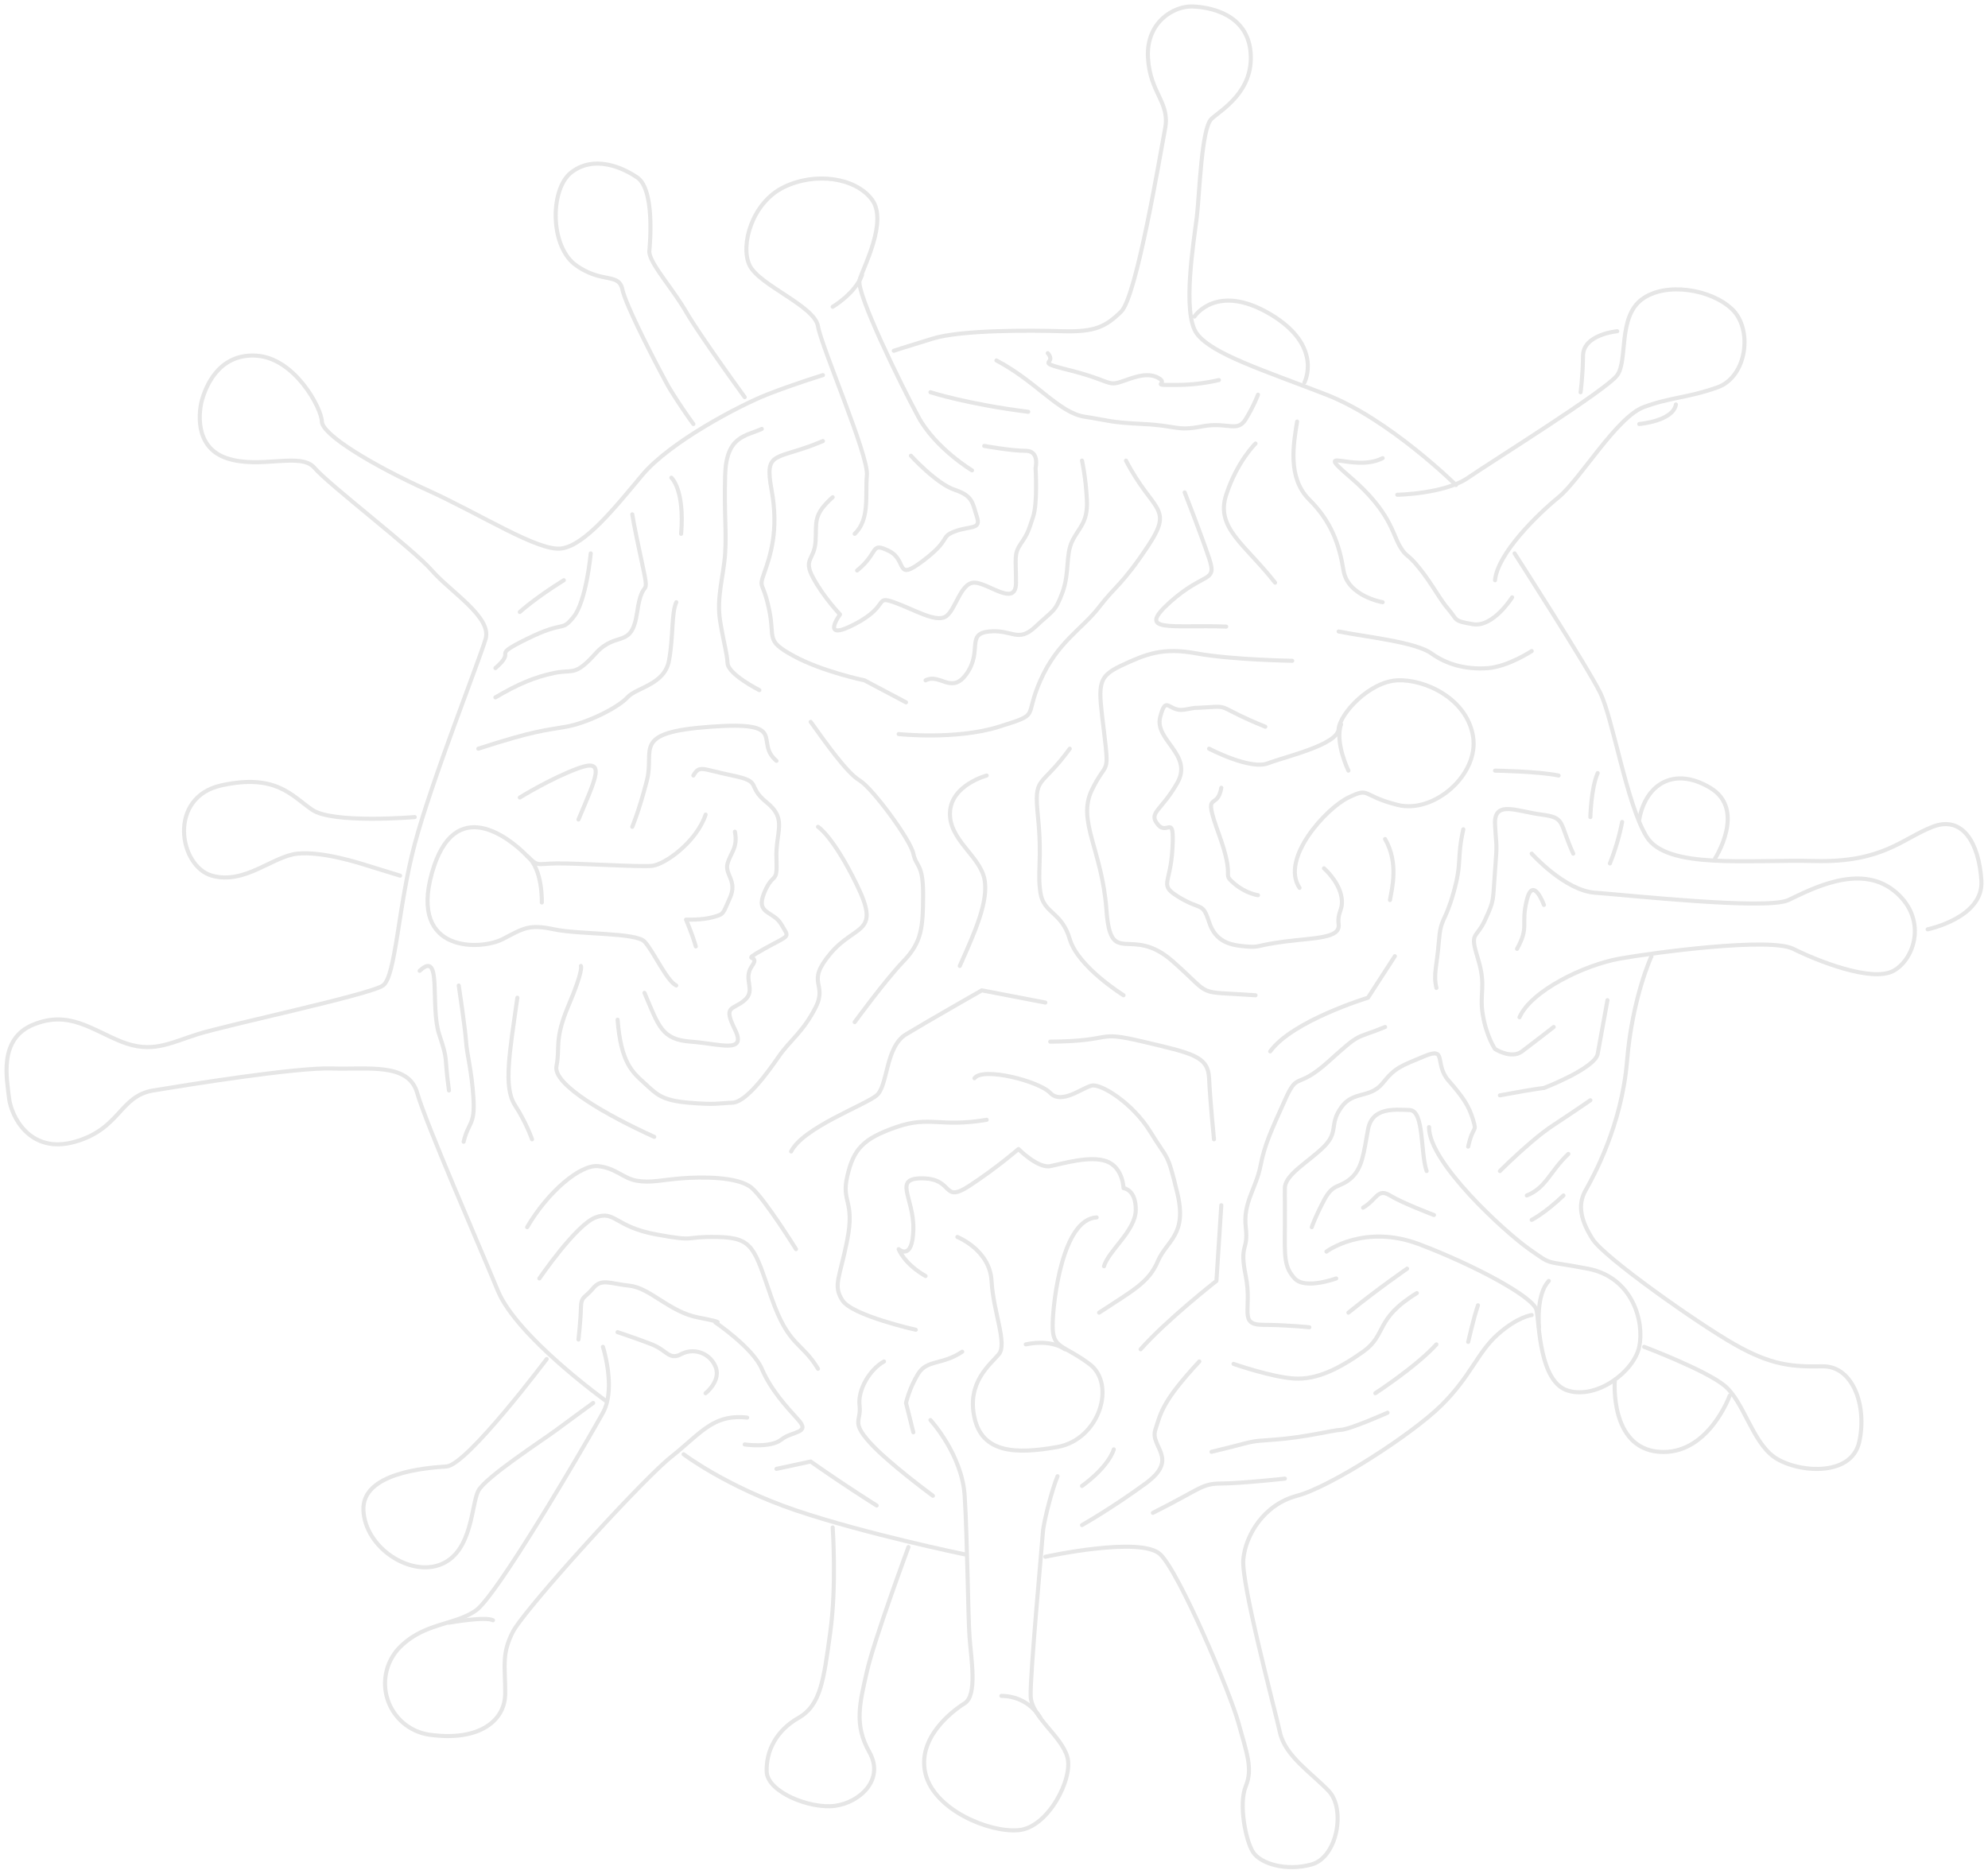 <svg xmlns="http://www.w3.org/2000/svg" xmlns:xlink="http://www.w3.org/1999/xlink" width="488" height="460" viewBox="0 0 488 460"><defs><path id="rhbia" d="M835.6 4148.84s-21.74-15.66-26.4-26.97c-4.64-11.31-17.65-41-19.79-48.55-2.14-7.54-12.3-5.7-21-6-8.7-.29-35.5 4.03-43.8 5.4-8.28 1.38-8.05 9.43-19.2 12.59-11.14 3.16-15.71-6.33-16.2-10.79-.47-4.46-2.71-14.44 6-17.98 8.73-3.54 14.26 1.26 21.6 4.2 7.36 2.93 11.6.45 18.6-1.8 7.01-2.25 42.43-9.74 45.6-11.99 3.17-2.25 3.66-19.22 7.8-34.76 4.14-15.55 15.85-45.01 17.4-50.35 1.55-5.34-8.63-11.53-13.2-16.78-4.57-5.26-25.42-21.16-28.8-25.18-3.37-4.02-13.4.4-21.6-2.4-8.19-2.79-6.7-11.97-6-14.38.72-2.4 3.63-11.31 13.2-10.79 9.58.53 16.13 12.94 16.2 16.18.08 3.25 12.45 10.73 25.8 16.79 13.35 6.05 27.3 15.15 33 14.38 5.7-.77 12.92-9.73 19.8-17.98 6.87-8.25 24.14-17.23 30.6-19.78 6.45-2.55 13.8-4.8 13.8-4.8"/><path id="rhbib" d="M854.8 4162.03s10.55 8.01 27.6 13.79c17.06 5.77 41.4 10.79 41.4 10.79"/><path id="rhbic" d="M943.6 4187.2s23.44-5.13 28.2-.6c4.75 4.54 17.13 33.9 19.2 41.36 2.06 7.47 3.58 11.26 1.8 15.59-1.79 4.32-.04 13.36 1.8 16.18 1.83 2.82 8.09 4.76 14.4 3 6.3-1.77 8.32-13.61 4.2-17.99-4.13-4.37-10.73-8.58-12-14.38-1.28-5.8-9.57-36.65-9-42.56.56-5.9 5.02-13.43 13.2-15.58 8.16-2.15 28.12-15 35.4-22.18 7.26-7.17 8.85-12.96 13.8-17.38 4.93-4.41 8.39-4.8 8.39-4.8"/><path id="rhbid" d="M1090.59 4135.66s15.2 5.73 19.8 9.59c4.6 3.86 6.72 13.52 12 17.38 5.28 3.86 19 5.28 21-3.6 1.98-8.88-1.56-18.71-9-18.58-7.45.14-12.54-.24-21.6-5.4-9.07-5.14-31.9-21.29-34.8-25.76-2.9-4.48-3.83-8.41-1.8-12 2.03-3.57 8.91-16.14 10.2-31.76 1.28-15.62 6-25.77 6-25.77"/><path id="rhbie" d="M1160.18 4033.16s13.8-2.83 13.2-11.98c-.6-9.15-4.58-16.08-12-13.19-7.41 2.89-12.2 8.79-28.8 8.4-16.6-.4-36.45 2.1-41.4-6-4.93-8.1-8.26-29.04-11.4-35.37-3.12-6.32-20.99-34.16-20.99-34.16"/><path id="rhbif" d="M1089.39 3909.1s8.3-.7 9-4.8"/><path id="rhbig" d="M1083.99 3886.32s-8.34.74-8.4 5.99c-.06 5.25-.6 9-.6 9"/><path id="rhbih" d="M1044.4 3924.08s-16.4-16.2-31.8-22.18c-15.4-5.98-28.07-9.96-31.8-14.98-3.74-5.03-.67-23.16 0-28.77.66-5.62 1.1-21.7 3.6-23.98 2.5-2.28 10.31-6.66 9.6-16.18-.72-9.52-9.95-11.28-14.4-11.4-4.46-.1-11.3 3.82-10.8 12.6.5 8.77 5.44 10.86 4.2 17.38-1.25 6.52-6.98 41.23-10.8 44.95-3.82 3.72-6.47 5.03-14.4 4.8-7.93-.24-24.8-.34-31.8 1.8-7 2.13-9.6 3-9.6 3"/><path id="rhbii" d="M925.6 3920.48s-8.98-5.38-13.2-13.19c-4.21-7.8-15.32-30.42-14.4-33.56.93-3.14 7.03-14.46 3-19.78s-13.8-6.8-21.6-3c-7.8 3.8-10.74 14.27-8.4 19.18 2.35 4.92 15.97 9.95 16.8 14.99.83 5.04 12.46 31.74 12 36.56-.45 4.82.77 10.82-3 14.38"/><path id="rhbij" d="M869.8 3902.5s-10.73-14.74-14.4-20.98c-3.65-6.23-9.24-12.2-9-14.98.26-2.8 1.18-15.15-3-17.98-4.17-2.84-10.95-5.34-16.2-1.2-5.23 4.13-5.25 18.2 1.2 22.77 6.46 4.58 10.5 1.73 11.4 6 .92 4.26 9.5 20.63 11.4 23.97a134 134 0 0 0 6 9"/><path id="rhbik" d="M853 4046.95c-2.34-1.1-5.65-8.54-7.8-10.79-2.14-2.25-16.03-1.68-22.2-3-6.15-1.3-7.44-.29-12.6 2.4-5.14 2.69-22.94 3.65-17.39-16.18 5.56-19.84 19.37-8.19 22.8-4.8 3.43 3.4 2.57 2.47 7.8 2.4 5.23-.07 20.18.9 23.4.6 3.21-.3 11-5.93 13.2-12.59"/><path id="rhbil" d="M788.81 4005.6s-20.12 1.7-25.2-1.8c-5.07-3.5-8.87-8.89-22.2-6-13.32 2.89-10.5 19.9-2.4 22.18 8.11 2.27 14.9-4.78 21-5.4 6.1-.6 14.8 2.18 17.4 3 2.61.82 7.8 2.4 7.8 2.4"/><path id="rhbim" d="M821.2 4138.65s-19.53 26.02-24.59 26.38c-5.06.35-20.86 1.53-20.4 10.79.46 9.25 11.6 16.43 19.2 13.18 7.6-3.24 7.26-14.63 9-17.98 1.74-3.34 15.84-12.48 19.2-14.98 3.36-2.51 9-6.6 9-6.6"/><path id="rhbin" d="M835 4135.66s3.29 10.25 0 16.18c-3.27 5.94-25.8 44.78-31.19 48.55-5.4 3.77-13.12 2.94-19.2 9.6a12.72 12.72 0 0 0 8.4 20.97c11.55 1.46 17.98-3.41 18-10.19.02-6.78-.9-9.56 1.8-14.98 2.7-5.43 31.67-37.33 39-43.16 7.32-5.83 10.25-10.5 18.6-9.59"/><path id="rhbio" d="M891.4 4180.01s1.01 14.22-.6 25.78c-1.6 11.55-2.29 17.84-7.8 20.97-5.5 3.14-7.96 8.15-7.8 13.19.17 5.04 10.69 9.23 16.8 8.4 6.12-.85 12.2-6.48 8.4-13.2-3.79-6.7-2.36-12-.6-19.77 1.76-7.78 10.2-30.57 10.2-30.57"/><path id="rhbip" d="M915.4 4153.64s7.75 8.42 8.4 18.58c.65 10.16.82 29.54 1.2 34.76.38 5.23 1.97 14.2-1.2 16.19-3.16 1.98-11.8 8.61-9.6 17.38 2.2 8.77 15.52 14.4 22.8 13.78 7.28-.6 13.51-12.7 12-17.98-1.51-5.27-8.84-9.8-9-14.98-.16-5.19 2.82-37.44 3-40.16.18-2.72 2.38-10.96 3.6-13.78"/><path id="rhbiq" d="M922 4108.69s7.98 3.15 8.4 10.79c.42 7.63 3.91 15.43 1.8 17.98-2.11 2.55-7.92 6.87-6 15.58s10.1 9.04 20.4 7.2c10.3-1.86 14.48-15.44 7.8-20.39-6.68-4.95-9.07-3.66-9-9.59.07-5.92 2.45-25.98 10.8-26.37"/><path id="rhbir" d="M1012.6 4112.28s9.24-6.93 22.8-1.8c13.55 5.14 28.11 12.96 28.79 16.19.68 3.22.62 17.73 7.8 19.78 7.18 2.05 16.11-4.76 17.4-10.8 1.28-6.03-1.52-17.03-12.6-19.17-11.08-2.14-8.43-.6-14.4-4.8-5.97-4.2-24.72-21.3-24.6-29.97"/><path id="rhbis" d="M1111.59 4147.65s-5.32 14.78-17.4 13.78c-12.08-1-10.8-17.38-10.8-17.38"/><path id="rhbit" d="M1062.99 4014.58s8.09 9.07 15.6 9.6c7.5.52 42.03 4.3 47.4 1.8 5.36-2.52 17.29-9.04 25.8-2.4 8.5 6.63 5.33 16.87 0 19.77-5.34 2.9-18.82-2.51-24.6-5.4-5.79-2.87-33.97.87-42.6 2.4-8.63 1.54-21.68 7.82-24.6 14.4"/><path id="rhbiu" d="M983.8 3988.81s10.02 5.26 14.4 3.6c4.37-1.67 17.07-4.52 17.4-8.4.32-3.87 7.62-11.66 14.4-11.98 6.76-.33 17.08 4.45 18.6 13.78 1.5 9.34-9.6 19.09-18.6 16.79-9.01-2.3-6.56-4.43-12-1.8-5.46 2.63-16.79 15-12 22.18"/><path id="rhbiv" d="M1107.99 4015.78s7.75-12.04-1.2-17.38c-8.96-5.34-15.87-.77-17.4 7.8"/><path id="rhbiw" d="M1030 3926.47s11.63-.2 17.4-4.2c5.75-3.98 33.96-21.51 36.59-25.16 2.63-3.66.14-14.19 6-18.59s17.06-2.53 22.2 2.4c5.13 4.93 3.65 16.6-3.6 19.18-7.26 2.59-11.26 2.35-18 4.8-6.74 2.44-15.75 17.9-21 22.17-5.25 4.29-15 13.85-15.6 20.38"/><path id="rhbix" d="M980.2 3882.72s5.43-8.4 18.6-.6c13.15 7.8 8.4 16.78 8.4 16.78"/><path id="rhbiy" d="M1018 3994.2s-3.4-6.96-1.8-11.38"/><path id="rhbiz" d="M1064.79 4130.86s-.81-8.03 2.4-11.38"/><path id="rhbiA" d="M948.4 4136.26s-3.11-2.55-9.6-1.2"/><path id="rhbiB" d="M797.21 4203.39s8.9-1.6 10.8-.6"/><path id="rhbiC" d="M942.4 4226.76s-2.82-5.36-9.6-5.4"/><path id="rhbiD" d="M820 4026.57s.28-8.23-3.6-11.39"/><path id="rhbiE" d="M891.4 3880.32s5.5-3.24 7.2-7.79"/><path id="rhbiF" d="M914.2 4118.28c-5.34-3.07-6.6-6.6-6.6-6.6s3.38 3.08 3.6-4.8c.23-7.86-5.25-12.74 2.4-12.58 7.66.16 4.6 6.26 11.4 1.8 6.8-4.46 12-9 12-9s4.78 4.8 7.8 4.2c3.02-.59 9.73-2.66 13.8-1.2 4.07 1.47 4.2 6.6 4.2 6.6s3.08.28 3 5.4c-.09 5.1-6.7 9.95-7.8 13.78"/><path id="rhbiG" d="M845.2 4048.75c3.53 8.3 4.24 11.47 11.4 11.99 7.17.52 13.8 3.07 10.8-3s-.47-4.67 2.4-7.2c2.88-2.52-.55-5.06 1.8-8.39 2.36-3.31-3.52-.53 3-4.2 6.53-3.65 6.2-2.54 4.2-5.99-1.98-3.44-6.42-2.42-4.2-7.79 2.23-5.36 3.27-1.76 3-8.39-.26-6.63 2.76-9.61-2.4-13.78-5.15-4.17-.79-5.03-8.4-6.6-7.6-1.57-8.06-2.63-9.6 0"/><path id="rhbiH" d="M997.6 3983.42c-11.58-4.7-8.66-5.16-13.8-4.8-5.15.36-2.02-.1-6 .6-3.99.71-4.5-3.89-6 1.8-1.5 5.68 8.16 9.23 4.2 16.18-3.96 6.96-7.18 7.26-4.8 10.2 2.37 2.92 4.1-3.04 3.6 5.98-.5 9.03-3.5 8.8 1.8 12 5.3 3.18 5.59 1.03 7.2 5.99 1.6 4.96 5.28 5.68 9 5.99 3.7.3 2.17-.24 9.6-1.2 7.42-.96 13.6-.77 13.2-4.2-.4-3.41 1.42-3.52.6-7.19-.83-3.67-4.2-6.59-4.2-6.59"/><path id="rhbiI" d="M891.4 3927.07c-4.95 4.44-3.91 6.08-4.2 10.8-.28 4.7-3.14 4.25-.6 8.98 2.54 4.74 6.6 9 6.6 9s-5.03 6.9 3.6 2.4c8.64-4.52 4.83-7.08 9.6-5.4 4.78 1.68 10.04 4.95 12.6 3.6 2.56-1.36 3.69-8.46 7.2-8.4 3.51.06 10.2 6.11 10.2 0 0-6.1-.56-7.02 1.2-9.59 1.76-2.56 1.86-3.17 3-6.59s.6-11.99.6-11.99 1.04-4.2-2.4-4.2c-3.44.02-10.2-1.2-10.2-1.2"/><path id="rhbiJ" d="M897.4 3945.06c5.45-4.4 3.12-7.1 7.8-4.8s1.36 7.74 8.4 2.4c7.05-5.34 4-5.76 7.8-7.2 3.8-1.43 6.48-.36 5.4-3.59s-.85-5.08-5.4-6.6c-4.55-1.5-10.8-8.39-10.8-8.39"/><path id="rhbiK" d="M867.4 4009.19c.76 3.94-1.02 5.08-1.8 7.8-.77 2.7 2.47 4.25.6 8.38-1.86 4.14-1.38 4.01-4.2 4.8-2.81.78-6.6.6-6.6.6s1.54 3.57 2.4 6.59"/><path id="rhbiL" d="M986.8 3998.4c-1.01 5.96-4.76-.07-.6 11.39 4.15 11.46.61 9.36 3.6 11.99 2.98 2.62 6 3 6 3"/><path id="rhbiM" d="M1073.19 4014.58c-3.53-7.75-1.83-8.82-7.8-9.59-5.97-.76-11.7-3.66-11.4 2.4.3 6.06.6 3.65 0 11.39s-.12 6.98-2.4 11.99c-2.28 5-3.91 2.78-1.8 9.59 2.11 6.8.3 8.39 1.2 13.78.91 5.4 3 8.4 3 8.4s3.96 2.56 6.6.6c2.64-1.97 7.8-6 7.8-6"/><path id="rhbiN" d="M1065.99 4027.17s-2.67-7.35-4.2-1.2c-1.53 6.15.68 6.4-2.4 11.99"/><path id="rhbiO" d="M1047.4 4086.5c1.25-5.57 2.2-3.22 1.2-6.58-1.02-3.37-2.38-5.47-6-9.6-3.64-4.12-.2-8.43-6-5.99-5.81 2.44-7.07 2.7-10.2 6.6-3.15 3.88-7.23 1.74-10.2 5.99-2.98 4.24-.51 5.87-4.2 9.59-3.7 3.72-9.57 6.79-9.6 10.19-.04 3.4.05 2.25 0 9.59-.06 7.34-.17 9.77 2.4 12.58 2.56 2.82 10.2 0 10.2 0"/><path id="rhbiP" d="M1037.2 4092.5c-1.56-4.38-.54-14.87-4.2-14.98-3.67-.11-9.2-.74-10.2 4.8-1.02 5.53-1.33 9.49-4.2 11.98-2.88 2.5-4.34 1.08-6.6 5.4-2.27 4.3-3 6.59-3 6.59"/><path id="rhbiQ" d="M1021.6 4101.5c3.36-1.98 3.54-4.87 6.6-3 3.04 1.87 10.8 4.8 10.8 4.8"/><path id="rhbiR" d="M944.2 3891.71c2.45 2.85-3.77 1.88 5.4 4.2 9.17 2.31 9.28 3.77 12 3 2.71-.78 6.56-2.78 9.6-1.2 3.03 1.57-2.34 1.85 4.2 1.8a47.2 47.2 0 0 0 10.8-1.2"/><path id="rhbiS" d="M1026.4 3917.48c-7.2 3.66-17.47-3.5-7.8 4.8 9.65 8.3 10.22 13.79 12 16.78 1.77 3 1.58 1.41 4.8 5.4 3.2 3.98 4.96 7.61 7.2 10.19 2.22 2.57 1.02 2.78 6 3.6 4.96.8 9.59-6.6 9.59-6.6"/><path id="rhbiT" d="M1085.19 4006.8a57.54 57.54 0 0 1-3 10.18"/><path id="rhbiU" d="M1070.79 4098.5c-4.56 4.37-7.8 5.99-7.8 5.99"/><path id="rhbiV" d="M1049.8 4125.47c-1.01 2.88-2.4 8.99-2.4 8.99"/><path id="rhbiW" d="M952.6 4169.82c6.85-5 7.8-8.99 7.8-8.99"/><path id="rhbiX" d="M923.2 4136.86c-4.97 3.33-8.61 1.89-10.8 5.4-2.18 3.5-3 7.18-3 7.18l1.8 7.2"/><path id="rhbiY" d="M869.8 4159.63s6.36.93 9-1.2c2.65-2.12 7.19-1.5 4.2-4.8-2.98-3.29-6.78-7.4-9-12.58-2.21-5.17-11.4-11.39-11.4-11.39s2.84.15-4.2-1.2c-7.03-1.34-11.77-7.23-16.8-7.79-5.02-.55-6.96-1.86-9 .6-2.02 2.47-2.93 1.87-3 4.8-.05 2.92-.6 7.8-.6 7.8"/><path id="rhbiZ" d="M838.6 4132.06s4.68 1.54 8.4 3c3.74 1.46 4.23 3.95 7.2 2.4a6.05 6.05 0 0 1 8.4 3c1.54 3.48-2.4 6.59-2.4 6.59"/><path id="rhbiaa" d="M797.21 4072.72c-1.27-9.2-.07-6.75-2.4-13.78-2.32-7.04.85-20.93-4.8-15.59"/><path id="rhbiab" d="M800.81 4085.31c1.16-4.95 2.84-3.9 2.4-10.79-.44-6.9-1.58-10.47-1.8-13.78-.22-3.32-1.8-13.79-1.8-13.79"/><path id="rhbiac" d="M808.61 3969.03c5.55-4.83-1.69-2.51 7.8-7.2 9.48-4.67 8.28-1.51 11.4-5.39 3.12-3.87 4.2-15.58 4.2-15.58"/><path id="rhbiad" d="M825.4 3947.45c-7.05 4.37-10.8 7.8-10.8 7.8"/><path id="rhbiae" d="M808.61 3976.22c5.57-3.3 9.68-5 14.4-5.99 4.72-1 4.98.98 10.2-4.8 5.22-5.78 8.85-.89 10.2-10.18 1.34-9.3 3.29-2.34 1.2-12-2.1-9.65-2.4-11.98-2.4-11.98"/><path id="rhbiaf" d="M889 3913.29c-11.6 4.93-14.43 1.98-12.6 11.99 1.84 10-.37 16.3-1.8 20.38-1.42 4.07-.32 1.76 1.2 8.99 1.53 7.22-1.08 7.51 6 11.38 7.09 3.88 17.4 6 17.4 6l10.2 5.4"/><path id="rhbiag" d="M914.2 3972.03c3.57-1.86 6.46 3.72 10.2-1.8 3.74-5.52-.28-9.63 5.4-10.19 5.68-.56 7.08 2.9 11.4-1.2s4.79-3.46 6.6-8.39c1.8-4.93.73-9.17 2.4-12.59 1.66-3.42 3.89-4.52 3.6-10.19-.29-5.66-1.2-9.59-1.2-9.59"/><path id="rhbiah" d="M939.4 3906.1c-14.85-1.85-24-4.8-24-4.8"/><path id="rhbiai" d="M931.6 3893.5c9.75 5.12 15.34 12.83 21.6 13.8 6.26.96 5.95 1.38 14.4 1.8 8.45.4 8.05 1.81 14.4.6 6.34-1.23 8.7 1.63 10.8-1.8 2.09-3.44 3-6 3-6"/><path id="rhbiaj" d="M1005.4 3908.5c-.88 5.52-2.41 13.81 3 19.17 5.4 5.37 7.37 11.04 8.4 17.39 1.02 6.34 9.6 7.79 9.6 7.79"/><path id="rhbiak" d="M1015.6 3960.04c6.97 1.37 18.88 2.57 22.8 5.4 3.9 2.82 8.74 3.97 13.8 3.6 5.04-.39 10.79-4.2 10.79-4.2"/><path id="rhbial" d="M1079.19 3994.8c-1.63 3.66-1.8 10.8-1.8 10.8"/><path id="rhbiam" d="M1069.59 3995.4c-5.01-1.04-15.6-1.2-15.6-1.2"/><path id="rhbian" d="M1046.2 4008.6c-1.65 7.5-.22 7.82-2.4 15.57-2.2 7.75-3.13 5.92-3.6 12-.49 6.06-1.39 8.03-.6 11.38"/><path id="rhbiao" d="M1055.19 4073.92c9.7-1.8 10.8-1.8 10.8-1.8s12.54-4.83 13.2-8.39l2.4-13.18"/><path id="rhbiap" d="M1077.39 4075.12c-9.15 6.34-9.75 6.22-14.4 10.19-4.65 3.97-7.8 7.2-7.8 7.2"/><path id="rhbiaq" d="M1071.99 4088.3c-4.56 4.32-5.43 8.29-10.2 10.2"/><path id="rhbiar" d="M1027 4057.14c-7.68 3.16-5.66 1.03-13.8 8.39-8.15 7.36-7.5 2.2-10.8 9.6-3.31 7.38-4.93 10.68-6 16.17-1.08 5.5-4.3 8.96-3.6 14.99.7 6.03-1.65 3.85 0 11.99 1.64 8.13-1.88 11.96 4.2 11.98 6.07.03 11.4.6 11.4.6"/><path id="rhbias" d="M1018 4127.27c7.05-5.72 14.4-10.8 14.4-10.8"/><path id="rhbiat" d="M1034.8 4122.47c-10.46 6.4-7.26 10.18-13.2 14.39-5.95 4.2-11.29 6.88-16.8 6.59-5.52-.29-15-3.6-15-3.6"/><path id="rhbiau" d="M956.8 4127.27c8.33-5.48 12.18-7.38 14.4-12.59 2.22-5.2 7.29-6.42 4.8-16.78-2.5-10.37-2.26-7.88-6.6-14.99-4.35-7.1-12.1-11.88-14.4-11.39-2.3.5-7.41 4.75-10.2 1.8-2.79-2.94-16.62-6.42-18.6-3.6"/><path id="rhbiav" d="M929.2 4079.92c-11.36 1.94-14.01-1.06-22.2 1.8-8.18 2.84-10.46 5.42-12 11.98-1.54 6.56 1.87 6 0 15.59-1.87 9.58-3.6 11.26-1.2 14.98 2.4 3.72 18 7.2 18 7.2"/><path id="rhbiaw" d="M904 4139.25c-3.49 1.95-6.47 6.93-6 10.8.47 3.86-2.12 3.91 2.4 8.98 4.52 5.08 15.6 13.2 15.6 13.2"/><path id="rhbiax" d="M902.2 4174.62a398.79 398.79 0 0 1-16.2-10.8l-8.4 1.8"/><path id="rhbiay" d="M887.8 4141.05c-4.07-6.76-7.14-5.27-11.4-17.38-4.25-12.11-4.4-14.8-13.2-14.98-8.78-.18-4.66 1.28-15-.6-10.33-1.89-10.17-6-15-4.2-4.81 1.8-13.8 14.98-13.8 14.98"/><path id="rhbiaz" d="M816.4 4106.29c5.05-8.68 13.05-15.42 17.4-14.99 4.36.44 6.2 3.06 9.6 3.6 3.41.55 5.87-.2 10.8-.6 4.95-.39 14.13-.5 17.4 2.4 3.28 2.9 10.8 14.98 10.8 14.98"/><path id="rhbiaA" d="M838.6 4055.34c.83 10.59 3.61 12.86 6.6 15.58 3 2.73 4.14 4.22 10.8 4.8 6.67.58 7.4.13 10.8 0 3.41-.13 8.64-7.4 11.4-11.39 2.77-3.99 5.95-5.97 9-11.99 3.05-6.02-2.58-5.8 3.6-13.18 6.19-7.4 12.47-4.68 6.6-16.78-5.87-12.1-9.6-14.39-9.6-14.39"/><path id="rhbiaB" d="M877.6 3991.8c-5.63-4.77 3.45-9.8-16.2-8.38-19.64 1.42-13.6 5.5-15.6 13.18-1.99 7.69-3.6 11.39-3.6 11.39"/><path id="rhbiaC" d="M804.41 3988.81c13.96-4.53 16.42-4.47 21.6-5.4 5.18-.91 12.75-4.71 15-7.19 2.24-2.47 9.08-3.08 10.2-8.99 1.11-5.9.57-11.67 1.8-14.38"/><path id="rhbiaD" d="M854.2 3936.06c.9-10.95-2.4-13.78-2.4-13.78"/><path id="rhbiaE" d="M874 3910.3c-4 1.84-8.73 1.69-9 11.38-.26 9.7.36 13.64 0 19.18-.35 5.54-2.2 10.83-1.2 16.78 1 5.95 1.61 7.41 1.8 10.2.2 2.77 7.8 6.59 7.8 6.59"/><path id="rhbiaF" d="M886 3982.22c3.7 5.14 8.82 12.47 12 14.38 3.18 1.91 12.53 14.62 13.2 17.98.68 3.37 2.43 2.3 2.4 10.2-.03 7.9-.33 11.53-4.8 16.18-4.46 4.64-12 14.98-12 14.98"/><path id="rhbiaG" d="M881.2 4087.7c2.94-5.88 18.2-11.4 21-13.78 2.8-2.38 2.1-11.89 7.2-14.98 5.1-3.1 18.6-10.8 18.6-10.8l15.6 3"/><path id="rhbiaH" d="M944.8 4060.74c16.28-.12 10.6-2.89 22.8 0 12.19 2.88 15.95 3.59 16.2 8.99.24 5.4 1.2 14.98 1.2 14.98"/><path id="rhbiaI" d="M998.8 4063.13c5.45-7.55 24-13.18 24-13.18l6.6-10.2"/><path id="rhbiaJ" d="M1027 4010.99c3.4 5.9 1.67 12.18 1.2 14.98"/><path id="rhbiaK" d="M995.2 4049.35c-15.35-1.08-10.06.68-20.4-8.4-10.34-9.07-15.16 2-16.2-12.58-1.05-14.59-7.24-21.8-3.6-29.37 3.64-7.58 4.35-3.11 3-14.39-1.35-11.27-1.96-13.29 4.2-16.18 6.16-2.89 10.2-4.55 18.6-3 8.4 1.56 23.4 1.8 23.4 1.8"/><path id="rhbiaL" d="M1000 3948.05c-7.36-9.42-14.68-13.38-12-21.58 2.67-8.19 7.2-12.58 7.2-12.58"/><path id="rhbiaM" d="M963.4 3918.08c6.58 12.73 11.87 11.25 5.4 20.98-6.47 9.73-7.9 9.63-12 14.99-4.1 5.36-10.22 8.52-14.4 17.98-4.18 9.45.28 8.09-10.2 11.39-10.49 3.3-24.6 1.8-24.6 1.8"/><path id="rhbiaN" d="M988 3958.84c-13.64-.5-22.31 1.65-13.8-6 8.5-7.64 11.65-4.64 9.6-10.78-2.06-6.14-6-16.18-6-16.18"/><path id="rhbiaO" d="M949.6 3988.81c-7.28 10.02-8.85 6.3-7.8 16.78 1.05 10.48-.2 13.38.6 18.58.8 5.2 5.2 4.57 7.2 11.4 2 6.82 13.2 13.78 13.2 13.78"/><path id="rhbiaP" d="M922.6 4042.15c3.5-7.9 7.28-16 6-21.57-1.28-5.58-8.73-9.5-8.4-16.19.33-6.69 9-8.99 9-8.99"/><path id="rhbiaQ" d="M847.6 4084.11c-11.47-5.21-24.94-12.8-24-17.38.95-4.58-.67-6.32 3-14.98 3.69-8.67 3-9.6 3-9.6"/><path id="rhbiaR" d="M829 4006.2c4.37-10.43 6.78-15.06 0-12.6-6.77 2.47-14.4 7.2-14.4 7.2"/><path id="rhbiaS" d="M814 4049.95c-1.93 13.64-3.45 21.93-.6 26.37 2.87 4.44 4.2 8.4 4.2 8.4"/><path id="rhbiaT" d="M967 4136.26c6.4-7.24 18.6-16.78 18.6-16.78l1.2-18.59"/><path id="rhbiaU" d="M981.4 4139.25c-9.09 9.8-9.44 12.56-10.8 16.79-1.37 4.23 6.04 7.02-2.4 13.18-8.44 6.17-15.6 10.2-15.6 10.2"/><path id="rhbiaV" d="M970 4176.42c12-6.02 11.86-7.17 16.8-7.2 4.93-.03 15.6-1.2 15.6-1.2"/><path id="rhbiaW" d="M984.4 4161.43c11.87-2.85 8.2-2.45 15.6-3 7.4-.54 13.97-2.28 16.2-2.4 2.22-.1 11.4-4.19 11.4-4.19"/><path id="rhbiaX" d="M1039.6 4135.06c-4.88 5.4-15 11.99-15 11.99"/></defs><g><g transform="translate(-687 -3805)"><g><use fill="#fff" fill-opacity="0" stroke="#e6e6e6" stroke-linecap="round" stroke-linejoin="round" stroke-miterlimit="50" xlink:href="#rhbia"/></g><g><use fill="#fff" fill-opacity="0" stroke="#e6e6e6" stroke-linecap="round" stroke-linejoin="round" stroke-miterlimit="50" xlink:href="#rhbib"/></g><g><use fill="#fff" fill-opacity="0" stroke="#e6e6e6" stroke-linecap="round" stroke-linejoin="round" stroke-miterlimit="50" xlink:href="#rhbic"/></g><g><use fill="#fff" fill-opacity="0" stroke="#e6e6e6" stroke-linecap="round" stroke-linejoin="round" stroke-miterlimit="50" xlink:href="#rhbid"/></g><g><use fill="#fff" fill-opacity="0" stroke="#e6e6e6" stroke-linecap="round" stroke-linejoin="round" stroke-miterlimit="50" xlink:href="#rhbie"/></g><g><use fill="#fff" fill-opacity="0" stroke="#e6e6e6" stroke-linecap="round" stroke-linejoin="round" stroke-miterlimit="50" xlink:href="#rhbif"/></g><g><use fill="#fff" fill-opacity="0" stroke="#e6e6e6" stroke-linecap="round" stroke-linejoin="round" stroke-miterlimit="50" xlink:href="#rhbig"/></g><g><use fill="#fff" fill-opacity="0" stroke="#e6e6e6" stroke-linecap="round" stroke-linejoin="round" stroke-miterlimit="50" xlink:href="#rhbih"/></g><g><use fill="#fff" fill-opacity="0" stroke="#e6e6e6" stroke-linecap="round" stroke-linejoin="round" stroke-miterlimit="50" xlink:href="#rhbii"/></g><g><use fill="#fff" fill-opacity="0" stroke="#e6e6e6" stroke-linecap="round" stroke-linejoin="round" stroke-miterlimit="50" xlink:href="#rhbij"/></g><g><use fill="#fff" fill-opacity="0" stroke="#e6e6e6" stroke-linecap="round" stroke-linejoin="round" stroke-miterlimit="50" xlink:href="#rhbik"/></g><g><use fill="#fff" fill-opacity="0" stroke="#e6e6e6" stroke-linecap="round" stroke-linejoin="round" stroke-miterlimit="50" xlink:href="#rhbil"/></g><g><use fill="#fff" fill-opacity="0" stroke="#e6e6e6" stroke-linecap="round" stroke-linejoin="round" stroke-miterlimit="50" xlink:href="#rhbim"/></g><g><use fill="#fff" fill-opacity="0" stroke="#e6e6e6" stroke-linecap="round" stroke-linejoin="round" stroke-miterlimit="50" xlink:href="#rhbin"/></g><g><use fill="#fff" fill-opacity="0" stroke="#e6e6e6" stroke-linecap="round" stroke-linejoin="round" stroke-miterlimit="50" xlink:href="#rhbio"/></g><g><use fill="#fff" fill-opacity="0" stroke="#e6e6e6" stroke-linecap="round" stroke-linejoin="round" stroke-miterlimit="50" xlink:href="#rhbip"/></g><g><use fill="#fff" fill-opacity="0" stroke="#e6e6e6" stroke-linecap="round" stroke-linejoin="round" stroke-miterlimit="50" xlink:href="#rhbiq"/></g><g><use fill="#fff" fill-opacity="0" stroke="#e6e6e6" stroke-linecap="round" stroke-linejoin="round" stroke-miterlimit="50" xlink:href="#rhbir"/></g><g><use fill="#fff" fill-opacity="0" stroke="#e6e6e6" stroke-linecap="round" stroke-linejoin="round" stroke-miterlimit="50" xlink:href="#rhbis"/></g><g><use fill="#fff" fill-opacity="0" stroke="#e6e6e6" stroke-linecap="round" stroke-linejoin="round" stroke-miterlimit="50" xlink:href="#rhbit"/></g><g><use fill="#fff" fill-opacity="0" stroke="#e6e6e6" stroke-linecap="round" stroke-linejoin="round" stroke-miterlimit="50" xlink:href="#rhbiu"/></g><g><use fill="#fff" fill-opacity="0" stroke="#e6e6e6" stroke-linecap="round" stroke-linejoin="round" stroke-miterlimit="50" xlink:href="#rhbiv"/></g><g><use fill="#fff" fill-opacity="0" stroke="#e6e6e6" stroke-linecap="round" stroke-linejoin="round" stroke-miterlimit="50" xlink:href="#rhbiw"/></g><g><use fill="#fff" fill-opacity="0" stroke="#e6e6e6" stroke-linecap="round" stroke-linejoin="round" stroke-miterlimit="50" xlink:href="#rhbix"/></g><g><use fill="#fff" fill-opacity="0" stroke="#e6e6e6" stroke-linecap="round" stroke-linejoin="round" stroke-miterlimit="50" xlink:href="#rhbiy"/></g><g><use fill="#fff" fill-opacity="0" stroke="#e6e6e6" stroke-linecap="round" stroke-linejoin="round" stroke-miterlimit="50" xlink:href="#rhbiz"/></g><g><use fill="#fff" fill-opacity="0" stroke="#e6e6e6" stroke-linecap="round" stroke-linejoin="round" stroke-miterlimit="50" xlink:href="#rhbiA"/></g><g><use fill="#fff" fill-opacity="0" stroke="#e6e6e6" stroke-linecap="round" stroke-linejoin="round" stroke-miterlimit="50" xlink:href="#rhbiB"/></g><g><use fill="#fff" fill-opacity="0" stroke="#e6e6e6" stroke-linecap="round" stroke-linejoin="round" stroke-miterlimit="50" xlink:href="#rhbiC"/></g><g><use fill="#fff" fill-opacity="0" stroke="#e6e6e6" stroke-linecap="round" stroke-linejoin="round" stroke-miterlimit="50" xlink:href="#rhbiD"/></g><g><use fill="#fff" fill-opacity="0" stroke="#e6e6e6" stroke-linecap="round" stroke-linejoin="round" stroke-miterlimit="50" xlink:href="#rhbiE"/></g><g><use fill="#fff" fill-opacity="0" stroke="#e6e6e6" stroke-linecap="round" stroke-linejoin="round" stroke-miterlimit="50" xlink:href="#rhbiF"/></g><g><use fill="#fff" fill-opacity="0" stroke="#e6e6e6" stroke-linecap="round" stroke-linejoin="round" stroke-miterlimit="50" xlink:href="#rhbiG"/></g><g><use fill="#fff" fill-opacity="0" stroke="#e6e6e6" stroke-linecap="round" stroke-linejoin="round" stroke-miterlimit="50" xlink:href="#rhbiH"/></g><g><use fill="#fff" fill-opacity="0" stroke="#e6e6e6" stroke-linecap="round" stroke-linejoin="round" stroke-miterlimit="50" xlink:href="#rhbiI"/></g><g><use fill="#fff" fill-opacity="0" stroke="#e6e6e6" stroke-linecap="round" stroke-linejoin="round" stroke-miterlimit="50" xlink:href="#rhbiJ"/></g><g><use fill="#fff" fill-opacity="0" stroke="#e6e6e6" stroke-linecap="round" stroke-linejoin="round" stroke-miterlimit="50" xlink:href="#rhbiK"/></g><g><use fill="#fff" fill-opacity="0" stroke="#e6e6e6" stroke-linecap="round" stroke-linejoin="round" stroke-miterlimit="50" xlink:href="#rhbiL"/></g><g><use fill="#fff" fill-opacity="0" stroke="#e6e6e6" stroke-linecap="round" stroke-linejoin="round" stroke-miterlimit="50" xlink:href="#rhbiM"/></g><g><use fill="#fff" fill-opacity="0" stroke="#e6e6e6" stroke-linecap="round" stroke-linejoin="round" stroke-miterlimit="50" xlink:href="#rhbiN"/></g><g><use fill="#fff" fill-opacity="0" stroke="#e6e6e6" stroke-linecap="round" stroke-linejoin="round" stroke-miterlimit="50" xlink:href="#rhbiO"/></g><g><use fill="#fff" fill-opacity="0" stroke="#e6e6e6" stroke-linecap="round" stroke-linejoin="round" stroke-miterlimit="50" xlink:href="#rhbiP"/></g><g><use fill="#fff" fill-opacity="0" stroke="#e6e6e6" stroke-linecap="round" stroke-linejoin="round" stroke-miterlimit="50" xlink:href="#rhbiQ"/></g><g><use fill="#fff" fill-opacity="0" stroke="#e6e6e6" stroke-linecap="round" stroke-linejoin="round" stroke-miterlimit="50" xlink:href="#rhbiR"/></g><g><use fill="#fff" fill-opacity="0" stroke="#e6e6e6" stroke-linecap="round" stroke-linejoin="round" stroke-miterlimit="50" xlink:href="#rhbiS"/></g><g><use fill="#fff" fill-opacity="0" stroke="#e6e6e6" stroke-linecap="round" stroke-linejoin="round" stroke-miterlimit="50" xlink:href="#rhbiT"/></g><g><use fill="#fff" fill-opacity="0" stroke="#e6e6e6" stroke-linecap="round" stroke-linejoin="round" stroke-miterlimit="50" xlink:href="#rhbiU"/></g><g><use fill="#fff" fill-opacity="0" stroke="#e6e6e6" stroke-linecap="round" stroke-linejoin="round" stroke-miterlimit="50" xlink:href="#rhbiV"/></g><g><use fill="#fff" fill-opacity="0" stroke="#e6e6e6" stroke-linecap="round" stroke-linejoin="round" stroke-miterlimit="50" xlink:href="#rhbiW"/></g><g><use fill="#fff" fill-opacity="0" stroke="#e6e6e6" stroke-linecap="round" stroke-linejoin="round" stroke-miterlimit="50" xlink:href="#rhbiX"/></g><g><use fill="#fff" fill-opacity="0" stroke="#e6e6e6" stroke-linecap="round" stroke-linejoin="round" stroke-miterlimit="50" xlink:href="#rhbiY"/></g><g><use fill="#fff" fill-opacity="0" stroke="#e6e6e6" stroke-linecap="round" stroke-linejoin="round" stroke-miterlimit="50" xlink:href="#rhbiZ"/></g><g><use fill="#fff" fill-opacity="0" stroke="#e6e6e6" stroke-linecap="round" stroke-linejoin="round" stroke-miterlimit="50" xlink:href="#rhbiaa"/></g><g><use fill="#fff" fill-opacity="0" stroke="#e6e6e6" stroke-linecap="round" stroke-linejoin="round" stroke-miterlimit="50" xlink:href="#rhbiab"/></g><g><use fill="#fff" fill-opacity="0" stroke="#e6e6e6" stroke-linecap="round" stroke-linejoin="round" stroke-miterlimit="50" xlink:href="#rhbiac"/></g><g><use fill="#fff" fill-opacity="0" stroke="#e6e6e6" stroke-linecap="round" stroke-linejoin="round" stroke-miterlimit="50" xlink:href="#rhbiad"/></g><g><use fill="#fff" fill-opacity="0" stroke="#e6e6e6" stroke-linecap="round" stroke-linejoin="round" stroke-miterlimit="50" xlink:href="#rhbiae"/></g><g><use fill="#fff" fill-opacity="0" stroke="#e6e6e6" stroke-linecap="round" stroke-linejoin="round" stroke-miterlimit="50" xlink:href="#rhbiaf"/></g><g><use fill="#fff" fill-opacity="0" stroke="#e6e6e6" stroke-linecap="round" stroke-linejoin="round" stroke-miterlimit="50" xlink:href="#rhbiag"/></g><g><use fill="#fff" fill-opacity="0" stroke="#e6e6e6" stroke-linecap="round" stroke-linejoin="round" stroke-miterlimit="50" xlink:href="#rhbiah"/></g><g><use fill="#fff" fill-opacity="0" stroke="#e6e6e6" stroke-linecap="round" stroke-linejoin="round" stroke-miterlimit="50" xlink:href="#rhbiai"/></g><g><use fill="#fff" fill-opacity="0" stroke="#e6e6e6" stroke-linecap="round" stroke-linejoin="round" stroke-miterlimit="50" xlink:href="#rhbiaj"/></g><g><use fill="#fff" fill-opacity="0" stroke="#e6e6e6" stroke-linecap="round" stroke-linejoin="round" stroke-miterlimit="50" xlink:href="#rhbiak"/></g><g><use fill="#fff" fill-opacity="0" stroke="#e6e6e6" stroke-linecap="round" stroke-linejoin="round" stroke-miterlimit="50" xlink:href="#rhbial"/></g><g><use fill="#fff" fill-opacity="0" stroke="#e6e6e6" stroke-linecap="round" stroke-linejoin="round" stroke-miterlimit="50" xlink:href="#rhbiam"/></g><g><use fill="#fff" fill-opacity="0" stroke="#e6e6e6" stroke-linecap="round" stroke-linejoin="round" stroke-miterlimit="50" xlink:href="#rhbian"/></g><g><use fill="#fff" fill-opacity="0" stroke="#e6e6e6" stroke-linecap="round" stroke-linejoin="round" stroke-miterlimit="50" xlink:href="#rhbiao"/></g><g><use fill="#fff" fill-opacity="0" stroke="#e6e6e6" stroke-linecap="round" stroke-linejoin="round" stroke-miterlimit="50" xlink:href="#rhbiap"/></g><g><use fill="#fff" fill-opacity="0" stroke="#e6e6e6" stroke-linecap="round" stroke-linejoin="round" stroke-miterlimit="50" xlink:href="#rhbiaq"/></g><g><use fill="#fff" fill-opacity="0" stroke="#e6e6e6" stroke-linecap="round" stroke-linejoin="round" stroke-miterlimit="50" xlink:href="#rhbiar"/></g><g><use fill="#fff" fill-opacity="0" stroke="#e6e6e6" stroke-linecap="round" stroke-linejoin="round" stroke-miterlimit="50" xlink:href="#rhbias"/></g><g><use fill="#fff" fill-opacity="0" stroke="#e6e6e6" stroke-linecap="round" stroke-linejoin="round" stroke-miterlimit="50" xlink:href="#rhbiat"/></g><g><use fill="#fff" fill-opacity="0" stroke="#e6e6e6" stroke-linecap="round" stroke-linejoin="round" stroke-miterlimit="50" xlink:href="#rhbiau"/></g><g><use fill="#fff" fill-opacity="0" stroke="#e6e6e6" stroke-linecap="round" stroke-linejoin="round" stroke-miterlimit="50" xlink:href="#rhbiav"/></g><g><use fill="#fff" fill-opacity="0" stroke="#e6e6e6" stroke-linecap="round" stroke-linejoin="round" stroke-miterlimit="50" xlink:href="#rhbiaw"/></g><g><use fill="#fff" fill-opacity="0" stroke="#e6e6e6" stroke-linecap="round" stroke-linejoin="round" stroke-miterlimit="50" xlink:href="#rhbiax"/></g><g><use fill="#fff" fill-opacity="0" stroke="#e6e6e6" stroke-linecap="round" stroke-linejoin="round" stroke-miterlimit="50" xlink:href="#rhbiay"/></g><g><use fill="#fff" fill-opacity="0" stroke="#e6e6e6" stroke-linecap="round" stroke-linejoin="round" stroke-miterlimit="50" xlink:href="#rhbiaz"/></g><g><use fill="#fff" fill-opacity="0" stroke="#e6e6e6" stroke-linecap="round" stroke-linejoin="round" stroke-miterlimit="50" xlink:href="#rhbiaA"/></g><g><use fill="#fff" fill-opacity="0" stroke="#e6e6e6" stroke-linecap="round" stroke-linejoin="round" stroke-miterlimit="50" xlink:href="#rhbiaB"/></g><g><use fill="#fff" fill-opacity="0" stroke="#e6e6e6" stroke-linecap="round" stroke-linejoin="round" stroke-miterlimit="50" xlink:href="#rhbiaC"/></g><g><use fill="#fff" fill-opacity="0" stroke="#e6e6e6" stroke-linecap="round" stroke-linejoin="round" stroke-miterlimit="50" xlink:href="#rhbiaD"/></g><g><use fill="#fff" fill-opacity="0" stroke="#e6e6e6" stroke-linecap="round" stroke-linejoin="round" stroke-miterlimit="50" xlink:href="#rhbiaE"/></g><g><use fill="#fff" fill-opacity="0" stroke="#e6e6e6" stroke-linecap="round" stroke-linejoin="round" stroke-miterlimit="50" xlink:href="#rhbiaF"/></g><g><use fill="#fff" fill-opacity="0" stroke="#e6e6e6" stroke-linecap="round" stroke-linejoin="round" stroke-miterlimit="50" xlink:href="#rhbiaG"/></g><g><use fill="#fff" fill-opacity="0" stroke="#e6e6e6" stroke-linecap="round" stroke-linejoin="round" stroke-miterlimit="50" xlink:href="#rhbiaH"/></g><g><use fill="#fff" fill-opacity="0" stroke="#e6e6e6" stroke-linecap="round" stroke-linejoin="round" stroke-miterlimit="50" xlink:href="#rhbiaI"/></g><g><use fill="#fff" fill-opacity="0" stroke="#e6e6e6" stroke-linecap="round" stroke-linejoin="round" stroke-miterlimit="50" xlink:href="#rhbiaJ"/></g><g><use fill="#fff" fill-opacity="0" stroke="#e6e6e6" stroke-linecap="round" stroke-linejoin="round" stroke-miterlimit="50" xlink:href="#rhbiaK"/></g><g><use fill="#fff" fill-opacity="0" stroke="#e6e6e6" stroke-linecap="round" stroke-linejoin="round" stroke-miterlimit="50" xlink:href="#rhbiaL"/></g><g><use fill="#fff" fill-opacity="0" stroke="#e6e6e6" stroke-linecap="round" stroke-linejoin="round" stroke-miterlimit="50" xlink:href="#rhbiaM"/></g><g><use fill="#fff" fill-opacity="0" stroke="#e6e6e6" stroke-linecap="round" stroke-linejoin="round" stroke-miterlimit="50" xlink:href="#rhbiaN"/></g><g><use fill="#fff" fill-opacity="0" stroke="#e6e6e6" stroke-linecap="round" stroke-linejoin="round" stroke-miterlimit="50" xlink:href="#rhbiaO"/></g><g><use fill="#fff" fill-opacity="0" stroke="#e6e6e6" stroke-linecap="round" stroke-linejoin="round" stroke-miterlimit="50" xlink:href="#rhbiaP"/></g><g><use fill="#fff" fill-opacity="0" stroke="#e6e6e6" stroke-linecap="round" stroke-linejoin="round" stroke-miterlimit="50" xlink:href="#rhbiaQ"/></g><g><use fill="#fff" fill-opacity="0" stroke="#e6e6e6" stroke-linecap="round" stroke-linejoin="round" stroke-miterlimit="50" xlink:href="#rhbiaR"/></g><g><use fill="#fff" fill-opacity="0" stroke="#e6e6e6" stroke-linecap="round" stroke-linejoin="round" stroke-miterlimit="50" xlink:href="#rhbiaS"/></g><g><use fill="#fff" fill-opacity="0" stroke="#e6e6e6" stroke-linecap="round" stroke-linejoin="round" stroke-miterlimit="50" xlink:href="#rhbiaT"/></g><g><use fill="#fff" fill-opacity="0" stroke="#e6e6e6" stroke-linecap="round" stroke-linejoin="round" stroke-miterlimit="50" xlink:href="#rhbiaU"/></g><g><use fill="#fff" fill-opacity="0" stroke="#e6e6e6" stroke-linecap="round" stroke-linejoin="round" stroke-miterlimit="50" xlink:href="#rhbiaV"/></g><g><use fill="#fff" fill-opacity="0" stroke="#e6e6e6" stroke-linecap="round" stroke-linejoin="round" stroke-miterlimit="50" xlink:href="#rhbiaW"/></g><g><use fill="#fff" fill-opacity="0" stroke="#e6e6e6" stroke-linecap="round" stroke-linejoin="round" stroke-miterlimit="50" xlink:href="#rhbiaX"/></g></g></g></svg>